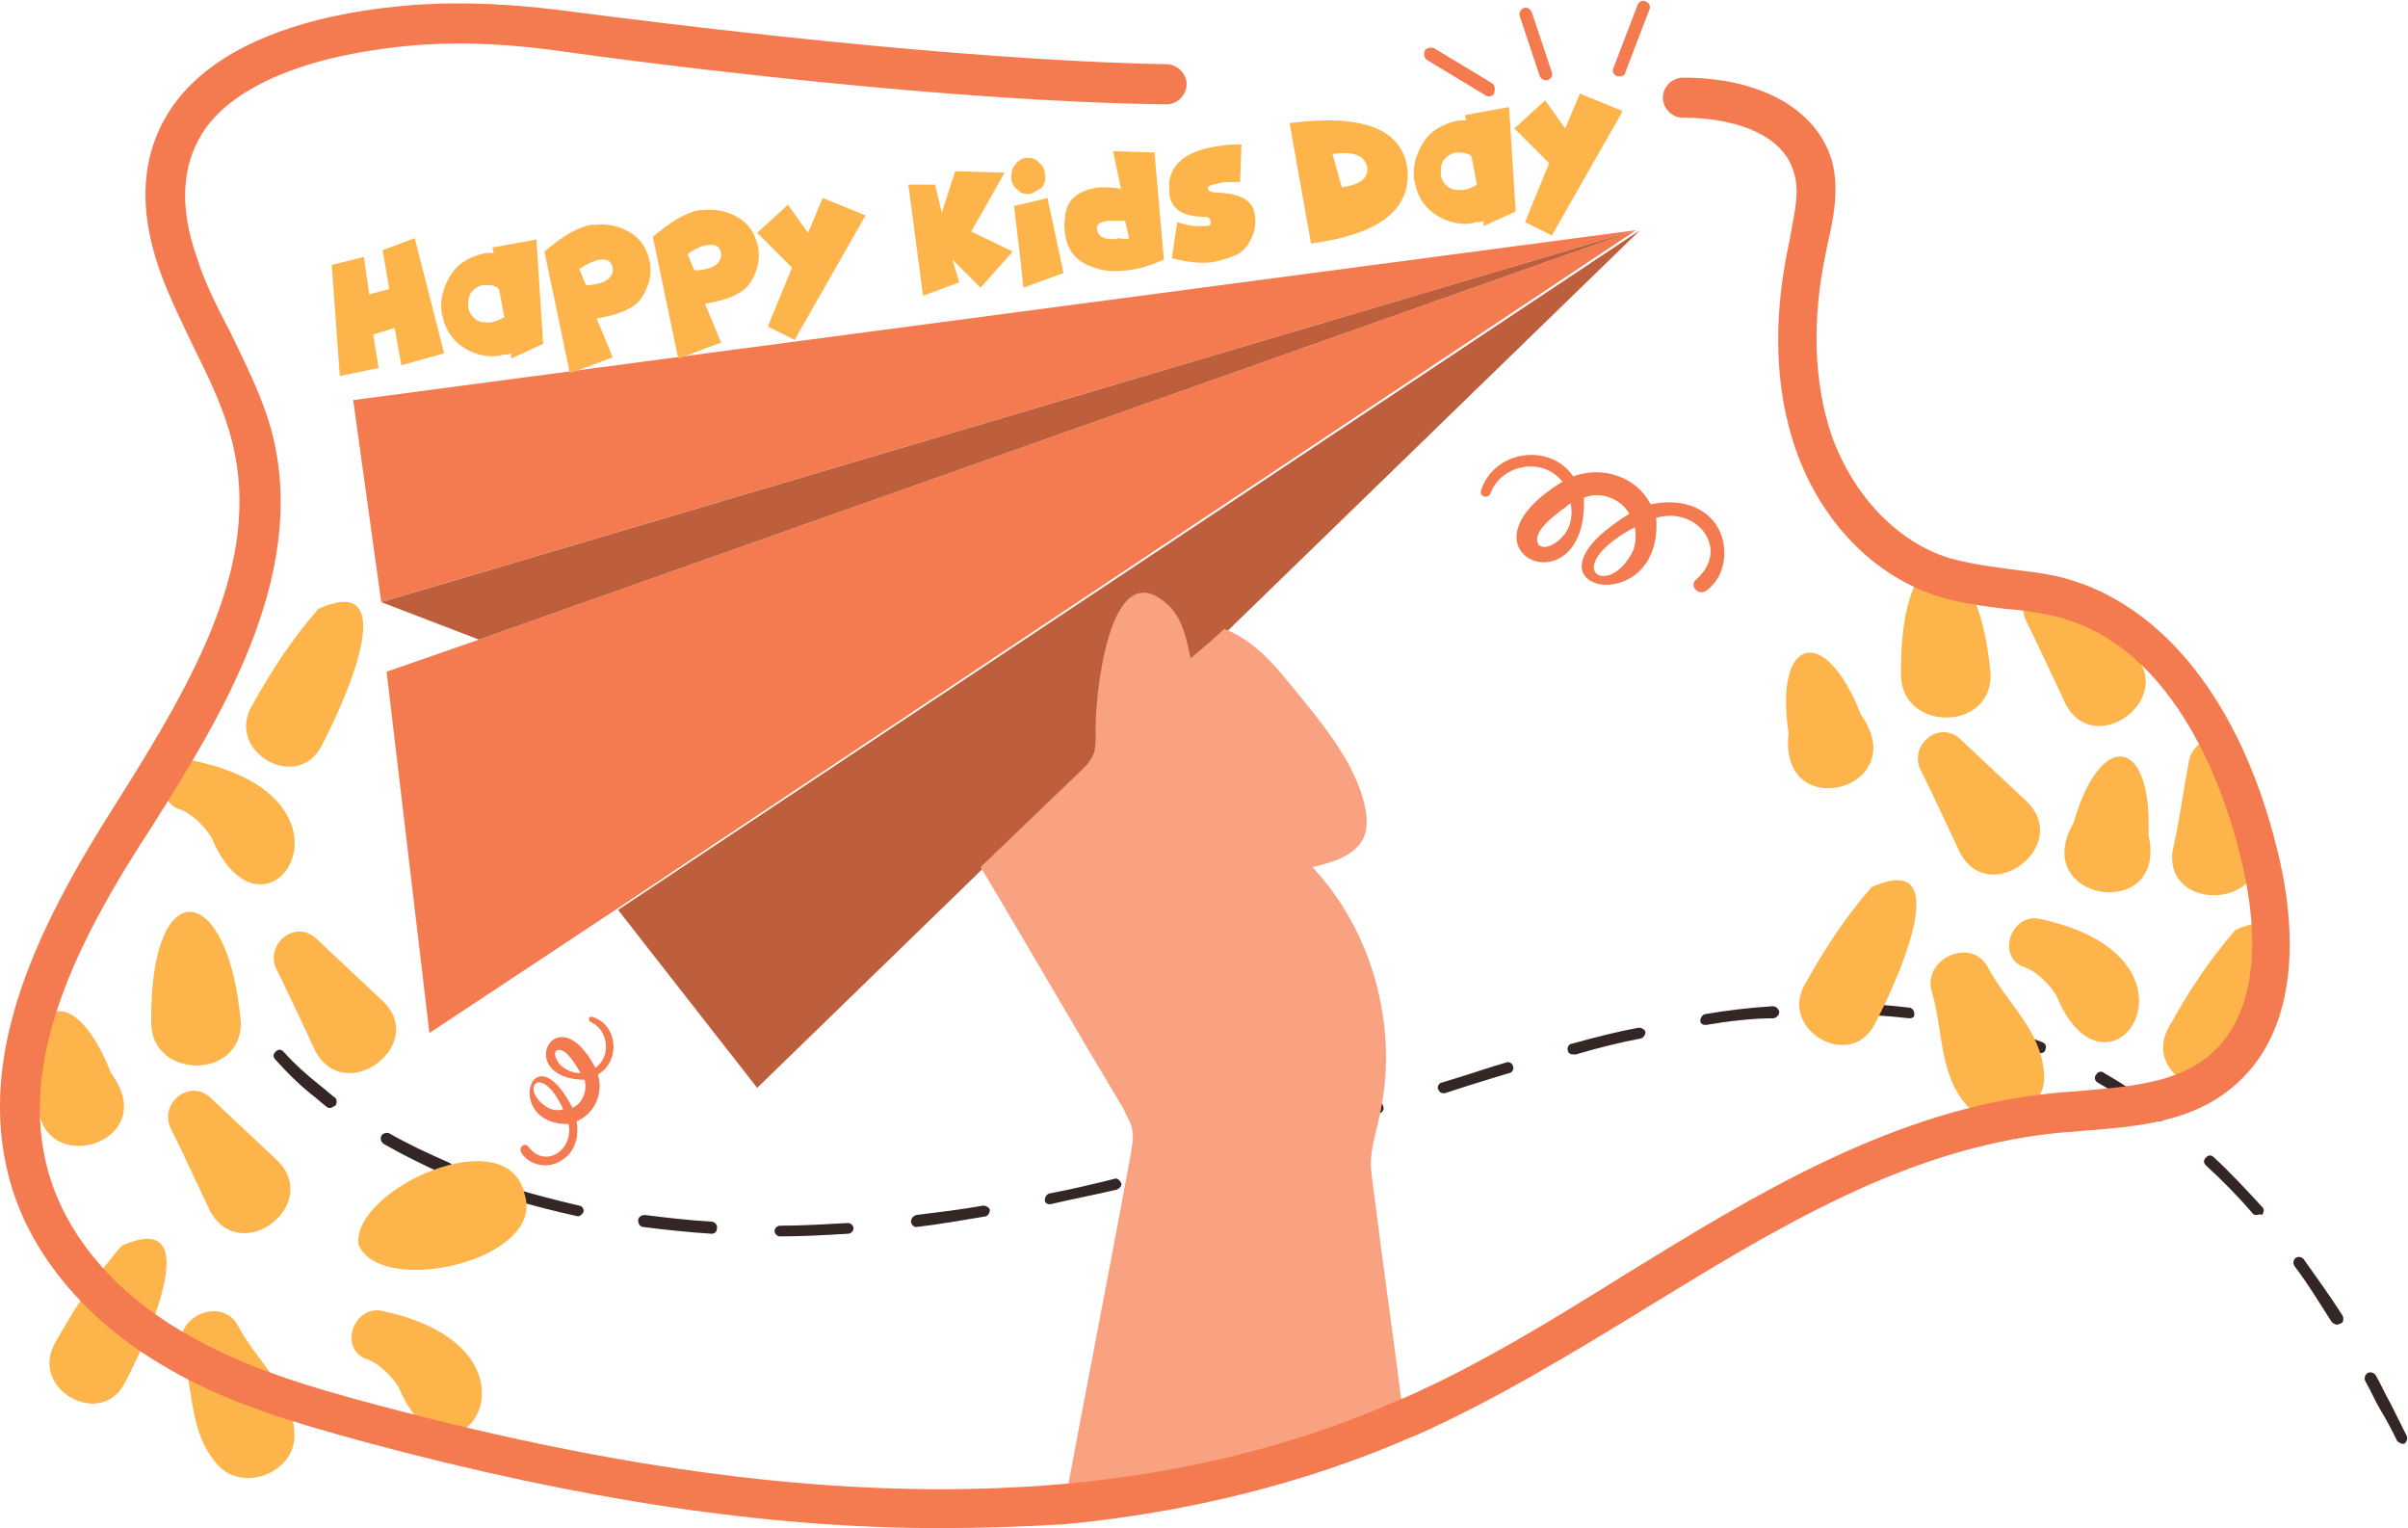 <?xml version="1.0" encoding="utf-8"?>
<!-- Generator: Adobe Illustrator 25.2.1, SVG Export Plug-In . SVG Version: 6.00 Build 0)  -->
<svg version="1.1" id="Layer_1" xmlns="http://www.w3.org/2000/svg" xmlns:xlink="http://www.w3.org/1999/xlink" x="0px" y="0px"
	 viewBox="0 0 180 114.2" style="enable-background:new 0 0 180 114.2;" xml:space="preserve">
<style type="text/css">
	.st0{fill:#FFC95E;}
	.st1{fill:#F89521;}
	.st2{fill:#EB0D8C;}
	.st3{fill:#F47A50;}
	.st4{fill:#342624;}
	.st5{fill:#BD5F3D;}
	.st6{fill:#F8A282;}
	.st7{fill:#FCB44B;}
	.st8{fill:#E55365;}
	.st9{fill:#85C54E;}
	.st10{fill:#010101;}
	.st11{fill:#FBBF9D;}
	.st12{fill:#F47536;}
	.st13{fill:#209DD8;}
	.st14{fill:#E982B5;}
	.st15{fill:#F7B132;}
	.st16{fill:#FAE807;}
	.st17{fill:#3D3D3C;}
	.st18{fill:#E4215D;}
	.st19{fill:#44C8F5;}
	.st20{fill:#FDB92E;}
	.st21{fill:#FFFFFF;}
	.st22{fill:#9C2E8C;}
	.st23{fill:#61318E;}
	.st24{fill:#1F82C2;}
	.st25{fill:#F3C7D6;}
	.st26{fill:#923D83;}
	.st27{fill:#3F5691;}
	.st28{fill:#EF8032;}
	.st29{fill:#FEFEFE;}
	.st30{fill:#FAF6F2;}
	.st31{fill:#93C04C;}
	.st32{fill:#EE5B27;}
	.st33{fill:none;stroke:#FFE8C2;stroke-miterlimit:10;}
	.st34{fill:none;stroke:#000000;stroke-miterlimit:10;}
</style>
<g>
	<g>
		<path class="st3" d="M128.2,39.1c-1.1-1.5-3.1-1.8-4.8-1.4c-1.1-2.1-3.6-2.9-5.8-2.1c-1.8-2.6-6-1.9-6.9,1.1
			c-0.1,0.4,0.5,0.6,0.7,0.2c0.8-2.2,3.9-2.8,5.4-0.9c-8.7,5.3,1.9,9.8,1.6,1.2c1.2-0.5,2.7,0,3.4,1.2c-9.3,5.7,2.6,8.2,2,0.3
			c3-0.9,5.6,2.3,3,4.6c-0.6,0.5,0.2,1.3,0.8,0.8C129.1,43,129.3,40.6,128.2,39.1 M116.8,40.1c-0.3,0.4-1.3,1.1-1.8,0.6
			c-0.6-1.1,1.7-2.5,2.4-3.1C117.6,38.5,117.4,39.5,116.8,40.1 M122.1,41.1c-1.8,3.8-5.7,1.4,0.1-1.7
			C122.3,39.9,122.3,40.5,122.1,41.1"/>
	</g>
	<g>
		<path class="st3" d="M42,86.7c1-0.6,1.3-1.8,1.1-2.9c1.4-0.6,2-2.1,1.6-3.5c1.7-1,1.5-3.7-0.4-4.3c-0.3-0.1-0.4,0.3-0.1,0.4
			c1.3,0.6,1.5,2.6,0.3,3.4c-2.9-5.6-6.2,0.8-0.8,0.9c0.2,0.8-0.1,1.7-0.9,2.1c-3.1-6-5.2,1.3-0.3,1.2c0.4,1.9-1.7,3.4-3,1.7
			c-0.3-0.4-0.8,0.1-0.5,0.5C39.6,87.1,41,87.4,42,86.7 M41.9,79.6c-0.2-0.2-0.6-0.8-0.3-1.1c0.7-0.3,1.5,1.2,1.8,1.7
			C42.9,80.2,42.3,80,41.9,79.6 M41,82.8c-2.3-1.3-0.6-3.6,1.1,0.1C41.8,83,41.4,83,41,82.8"/>
	</g>
	<g>
		<path class="st4" d="M179.6,107.9c-0.1,0-0.3-0.1-0.4-0.2c-0.4-0.8-0.8-1.6-1.3-2.4c-0.4-0.7-0.7-1.4-1.1-2.1
			c-0.1-0.2,0-0.5,0.2-0.6c0.2-0.1,0.5,0,0.6,0.2c0.4,0.7,0.7,1.4,1.1,2.1c0.4,0.8,0.8,1.6,1.2,2.4c0.1,0.2,0,0.5-0.2,0.6
			C179.7,107.9,179.6,107.9,179.6,107.9 M174.7,99c-0.1,0-0.3-0.1-0.4-0.2c-0.9-1.4-1.8-2.9-2.8-4.2c-0.1-0.2-0.1-0.4,0.1-0.6
			c0.2-0.1,0.4-0.1,0.6,0.1c1,1.4,2,2.8,2.9,4.2c0.1,0.2,0.1,0.5-0.1,0.6C174.9,98.9,174.8,99,174.7,99 M58.3,92.4
			c-0.2,0-0.4-0.2-0.4-0.4c0-0.2,0.2-0.4,0.4-0.4c1.6,0,3.3-0.1,5.1-0.2c0.2,0,0.4,0.2,0.4,0.4c0,0.2-0.2,0.4-0.4,0.4
			C61.7,92.3,60,92.4,58.3,92.4L58.3,92.4z M53.2,92.2C53.2,92.2,53.2,92.2,53.2,92.2c-1.7-0.1-3.5-0.3-5.1-0.5
			c-0.2,0-0.4-0.2-0.4-0.5c0-0.2,0.2-0.4,0.5-0.4c1.6,0.2,3.3,0.4,5,0.5c0.2,0,0.4,0.2,0.4,0.4C53.6,92.1,53.4,92.2,53.2,92.2
			 M68.5,91.7c-0.2,0-0.4-0.2-0.4-0.4c0-0.2,0.1-0.4,0.4-0.5c1.6-0.2,3.3-0.4,5-0.7c0.2,0,0.4,0.1,0.5,0.3c0,0.2-0.1,0.4-0.3,0.5
			C71.9,91.2,70.2,91.5,68.5,91.7C68.5,91.7,68.5,91.7,68.5,91.7 M43.2,90.9C43.1,90.9,43.1,90.9,43.2,90.9c-1.8-0.4-3.4-0.8-5-1.3
			c-0.2-0.1-0.3-0.3-0.3-0.5c0.1-0.2,0.3-0.3,0.5-0.3c1.6,0.5,3.2,0.9,4.9,1.3c0.2,0,0.4,0.3,0.3,0.5C43.5,90.8,43.3,90.9,43.2,90.9
			 M168.7,90.8c-0.1,0-0.2,0-0.3-0.1c-1.1-1.3-2.3-2.5-3.5-3.6c-0.2-0.2-0.2-0.4,0-0.6c0.2-0.2,0.4-0.2,0.6,0
			c1.2,1.1,2.4,2.4,3.6,3.7c0.2,0.2,0.1,0.4,0,0.6C168.9,90.7,168.8,90.8,168.7,90.8 M78.5,90c-0.2,0-0.4-0.1-0.4-0.3
			c0-0.2,0.1-0.4,0.3-0.5c1.6-0.3,3.3-0.7,4.9-1.1c0.2-0.1,0.4,0.1,0.5,0.3c0.1,0.2-0.1,0.4-0.3,0.5C81.8,89.3,80.2,89.6,78.5,90
			C78.5,90,78.5,90,78.5,90 M33.5,87.8c-0.1,0-0.1,0-0.2,0c-1.6-0.7-3.2-1.5-4.6-2.3c-0.2-0.1-0.3-0.4-0.2-0.6
			c0.1-0.2,0.4-0.3,0.6-0.2c1.4,0.8,2.9,1.5,4.5,2.2c0.2,0.1,0.3,0.3,0.2,0.5C33.8,87.7,33.6,87.8,33.5,87.8 M88.4,87.6
			c-0.2,0-0.4-0.1-0.4-0.3c-0.1-0.2,0.1-0.5,0.3-0.5c1.6-0.4,3.3-0.9,4.9-1.4c0.2-0.1,0.5,0.1,0.5,0.3c0.1,0.2-0.1,0.5-0.3,0.5
			c-1.6,0.5-3.3,0.9-4.9,1.4C88.4,87.6,88.4,87.6,88.4,87.6 M98.1,84.7c-0.2,0-0.3-0.1-0.4-0.3c-0.1-0.2,0.1-0.5,0.3-0.5
			c1.6-0.5,3.2-1,4.9-1.5c0.2-0.1,0.5,0.1,0.5,0.3c0.1,0.2-0.1,0.5-0.3,0.5c-1.6,0.5-3.2,1-4.9,1.5C98.2,84.7,98.2,84.7,98.1,84.7
			 M161.3,83.8c-0.1,0-0.2,0-0.3-0.1c-1.4-1-2.8-2-4.2-2.8c-0.2-0.1-0.3-0.4-0.1-0.6c0.1-0.2,0.4-0.3,0.6-0.1
			c1.4,0.8,2.9,1.8,4.3,2.9c0.2,0.1,0.2,0.4,0.1,0.6C161.6,83.8,161.4,83.8,161.3,83.8 M24.7,82.8c-0.1,0-0.2,0-0.3-0.1
			c-0.4-0.3-0.7-0.6-1.1-0.9c-1-0.8-1.9-1.7-2.7-2.6c-0.2-0.2-0.2-0.4,0-0.6c0.2-0.2,0.4-0.2,0.6,0c0.8,0.9,1.7,1.7,2.7,2.5
			c0.4,0.3,0.7,0.6,1.1,0.9c0.2,0.1,0.2,0.4,0.1,0.6C24.9,82.7,24.8,82.8,24.7,82.8 M107.9,81.7c-0.2,0-0.3-0.1-0.4-0.3
			c-0.1-0.2,0.1-0.5,0.3-0.5c1.3-0.4,2.6-0.8,3.8-1.2l1-0.3c0.2-0.1,0.5,0.1,0.5,0.3c0.1,0.2-0.1,0.5-0.3,0.5l-1,0.3
			c-1.3,0.4-2.6,0.8-3.8,1.2C107.9,81.7,107.9,81.7,107.9,81.7 M117.6,78.8c-0.2,0-0.4-0.1-0.4-0.3c-0.1-0.2,0.1-0.5,0.3-0.5
			c1.8-0.5,3.4-0.9,5-1.2c0.2,0,0.4,0.1,0.5,0.3c0,0.2-0.1,0.4-0.3,0.5c-1.6,0.3-3.2,0.7-4.9,1.2C117.7,78.8,117.7,78.8,117.6,78.8
			 M152.6,78.7c-0.1,0-0.1,0-0.2,0c-1.3-0.6-2.7-1-4-1.4c-0.3-0.1-0.5-0.1-0.8-0.2c-0.2-0.1-0.4-0.3-0.3-0.5
			c0.1-0.2,0.3-0.4,0.5-0.3c0.3,0.1,0.5,0.1,0.8,0.2c1.4,0.4,2.8,0.9,4.1,1.4c0.2,0.1,0.3,0.3,0.2,0.5
			C152.9,78.6,152.7,78.7,152.6,78.7 M127.5,76.6c-0.2,0-0.4-0.1-0.4-0.3c0-0.2,0.1-0.4,0.3-0.5c1.7-0.3,3.5-0.5,5.1-0.6
			c0.2,0,0.4,0.1,0.5,0.4c0,0.2-0.1,0.4-0.4,0.5C131,76.1,129.3,76.3,127.5,76.6C127.6,76.6,127.6,76.6,127.5,76.6 M142.7,76.1
			C142.7,76.1,142.7,76.1,142.7,76.1c-1.7-0.2-3.4-0.3-5.1-0.3c-0.2,0-0.4-0.2-0.4-0.4c0-0.2,0.2-0.4,0.4-0.4c1.8,0,3.5,0.1,5.1,0.3
			c0.2,0,0.4,0.2,0.4,0.5C143.1,76,143,76.1,142.7,76.1"/>
	</g>
	<g>
		<polygon class="st5" points="122.6,17.2 56.6,81.3 46.2,68 		"/>
	</g>
	<g>
		<polygon class="st3" points="122.3,17.2 46,68 32.1,77.2 28.9,50.2 35.8,47.8 		"/>
	</g>
	<g>
		<polygon class="st3" points="122.3,17.2 33.2,43.6 28.5,45 26.4,29.9 		"/>
	</g>
	<g>
		<polygon class="st5" points="122.3,17.2 35.8,47.8 28.5,45 		"/>
	</g>
	<g>
		<path class="st6" d="M79.6,112.3c1.6-8.6,3.3-17.2,4.9-25.9c0.1-0.7,0.3-1.4,0.1-2.1c-0.1-0.5-0.4-0.9-0.6-1.4
			c-3.6-6-7.1-12.1-10.7-18.1c2.5-2.4,5-4.8,7.5-7.2c0.4-0.4,0.8-0.8,1-1.4c0.1-0.4,0.1-0.9,0.1-1.4c-0.1-2.2,0.9-13.8,5.4-9.6
			c1.1,1,1.4,2.6,1.7,4c0.8-0.7,1.7-1.4,2.5-2.2c2.2,0.8,3.9,2.8,5.4,4.7c1.8,2.2,3.8,4.6,4.8,7.4c0.4,1.2,0.8,2.8,0,3.9
			c-0.8,1.1-2.3,1.5-3.6,1.8c4.6,4.9,6.5,12.2,5,18.7c-0.2,1-0.5,1.9-0.6,2.9c-0.1,0.9,0.1,1.8,0.2,2.7c0.7,5.6,1.5,11.1,2.2,16.7
			C96.9,109.4,88.3,111.6,79.6,112.3z"/>
	</g>
	<g>
		<path class="st7" d="M9.1,93.1c-2,2.3-3.5,4.6-5,7.3c-1.9,3.4,3.4,6.4,5.2,3C10.6,101,15.8,90.1,9.1,93.1"/>
	</g>
	<g>
		<path class="st7" d="M23.8,45.5c-2,2.3-3.5,4.6-5,7.3c-1.9,3.4,3.4,6.4,5.2,3C25.3,53.4,30.5,42.5,23.8,45.5"/>
	</g>
	<g>
		<path class="st7" d="M20.7,86.7c-1.6-1.5-3.2-3-4.9-4.6c-1.6-1.6-4,0.4-3,2.3c1,2,1.9,4,2.9,6.1C18,94.7,24.1,90,20.7,86.7"/>
	</g>
	<g>
		<path class="st7" d="M28.6,74.8c-1.6-1.5-3.2-3-4.9-4.6c-1.6-1.6-4,0.4-3,2.3c1,2,1.9,4,2.9,6.1C25.9,82.7,32,78,28.6,74.8"/>
	</g>
	<g>
		<path class="st7" d="M17.8,99.1c-1.2-2.3-4.9-0.7-4.2,1.8c0.9,3,0.5,6.2,2.7,8.6c1.9,2.1,5.9,0.5,5.7-2.4
			C21.9,103.8,19.3,101.9,17.8,99.1"/>
	</g>
	<g>
		<path class="st7" d="M39.2,89.2c-1.3-5.6-12.9-0.3-12.4,3.8C28.4,97,40.9,94.2,39.2,89.2"/>
	</g>
	<g>
		<path class="st7" d="M18,76.4c-0.9-10.6-6.8-11.4-6.7,0C11.3,80.7,18.1,80.7,18,76.4"/>
	</g>
	<g>
		<path class="st7" d="M8.3,80.2c-2.7-6.9-6.5-5.8-5.4,1.4C2.1,88.4,12.4,85.7,8.3,80.2"/>
	</g>
	<g>
		<path class="st7" d="M28.7,98c-2.1-0.6-3.4,2.5-1.5,3.5c1.2,0.3,2.5,1.8,2.7,2.4C33.9,112.9,42,100.9,28.7,98"/>
	</g>
	<g>
		<path class="st7" d="M139.9,66.3c-2,2.3-3.5,4.6-5,7.3c-1.9,3.4,3.4,6.4,5.2,3C141.4,74.2,146.6,63.3,139.9,66.3"/>
	</g>
	<g>
		<path class="st7" d="M167.1,69.5c-2,2.3-3.5,4.6-5,7.3c-1.9,3.4,3.4,6.4,5.2,3C168.6,77.4,173.9,66.5,167.1,69.5"/>
	</g>
	<g>
		<path class="st7" d="M151.5,59.9c-1.6-1.5-3.2-3-4.9-4.6c-1.6-1.6-4,0.4-3,2.3c1,2,1.9,4,2.9,6.1
			C148.7,67.9,154.9,63.2,151.5,59.9"/>
	</g>
	<g>
		<path class="st7" d="M159.4,48.8c-1.6-1.5-3.2-3-4.9-4.6c-1.6-1.6-4,0.4-3,2.3c1,2,1.9,4,2.9,6.1
			C156.6,56.8,162.8,52.1,159.4,48.8"/>
	</g>
	<g>
		<path class="st7" d="M168.7,63.3c-0.5-2.2-0.9-4.3-1.3-6.5c-0.4-2.2-3.5-2-3.8,0.2c-0.4,2.2-0.7,4.4-1.2,6.6
			C161.8,68.2,169.6,67.9,168.7,63.3"/>
	</g>
	<g>
		<path class="st7" d="M148.6,72.3c-1.2-2.3-4.9-0.7-4.2,1.8c0.9,3,0.5,6.2,2.7,8.6c1.9,2.1,5.9,0.5,5.7-2.4
			C152.6,77,150.1,75.1,148.6,72.3"/>
	</g>
	<g>
		<path class="st7" d="M148.8,50.4c-0.9-10.6-6.8-11.4-6.7,0C142.1,54.7,148.9,54.7,148.8,50.4"/>
	</g>
	<g>
		<path class="st7" d="M139.1,53.4c-2.7-6.9-6.5-5.8-5.4,1.4C132.9,61.7,143.1,59,139.1,53.4"/>
	</g>
	<g>
		<path class="st7" d="M160.6,62.4c0.3-7.4-3.6-7.9-5.6-0.9C151.6,67.4,162.1,69,160.6,62.4"/>
	</g>
	<g>
		<path class="st7" d="M152.6,68.7c-2.1-0.6-3.4,2.5-1.5,3.5c1.2,0.3,2.5,1.8,2.7,2.4C157.7,83.6,165.9,71.6,152.6,68.7"/>
	</g>
	<g>
		<path class="st7" d="M14.7,56.9c-2.1-0.6-3.4,2.5-1.5,3.5c1.2,0.3,2.5,1.8,2.7,2.4C19.9,71.8,28,59.8,14.7,56.9"/>
	</g>
	<g>
		<path class="st3" d="M70.1,114.2c-12.7,0-26.7-2.1-42.7-6.4c-5.1-1.4-10.5-2.9-15.3-5.8c-5.4-3.2-9.3-7.7-11-12.6
			c-3.4-9.9,1.6-20,7.6-29.4c6-9.5,10.8-18,8.7-26.8c-0.6-2.5-1.7-4.8-2.9-7.2c-0.9-1.9-1.9-3.9-2.6-5.9c-1.6-4.6-1.3-8.5,0.7-11.7
			C16,3,23.7,1.1,29.5,0.5c3.7-0.4,7.7-0.3,11.9,0.2c8.5,1.1,29.9,3.8,45.8,4.1c0.8,0,1.5,0.7,1.5,1.5c0,0.8-0.7,1.5-1.5,1.5
			C71.1,7.6,49.5,4.9,41,3.7c-3.9-0.5-7.6-0.6-11.2-0.2C22.5,4.3,17.2,6.6,15.1,10c-1.5,2.4-1.7,5.5-0.4,9.2
			c0.6,1.9,1.5,3.7,2.5,5.6c1.2,2.5,2.5,5,3.2,7.8c2.6,10.7-4.1,21.3-9,29.1C5.7,70.4,0.9,79.8,3.9,88.5c1.5,4.3,4.9,8.2,9.7,11
			c4.5,2.7,9.7,4.2,14.6,5.5c19.8,5.3,36.5,7.2,51.3,5.9c9-0.8,17.4-2.9,24.9-6.2l0.5-0.2c5.7-2.5,11.2-5.9,16.5-9.2
			c9.9-6.1,20.2-12.4,32-13.6c0.8-0.1,1.6-0.1,2.4-0.2c3.5-0.3,6.8-0.6,9.2-2.5c4.5-3.6,3.5-10.9,2.5-14.9
			c-1.1-4.6-4.7-15.7-13.7-18c-1.2-0.3-2.5-0.5-3.9-0.6c-1.6-0.2-3.2-0.4-4.9-0.9c-4.9-1.5-8.9-5.6-10.8-11.1
			c-1.5-4.4-1.7-9.5-0.5-15.2l0.1-0.5c0.2-1.2,0.5-2.4,0.5-3.5c0-0.6-0.1-1.2-0.3-1.7c-1-2.8-4.8-3.8-8.1-3.8c0,0-0.1,0-0.1,0
			c-0.8,0-1.5-0.7-1.5-1.5c0-0.8,0.7-1.5,1.5-1.5c5.6,0,9.7,2.2,11,5.8c0.3,0.8,0.4,1.7,0.4,2.6c0,1.4-0.3,2.8-0.6,4.1l-0.1,0.5
			c-1.1,5.2-0.9,9.8,0.4,13.7c1.6,4.5,4.9,8,8.8,9.2c1.4,0.4,2.8,0.6,4.3,0.8c1.4,0.2,2.8,0.3,4.3,0.7c7.4,2,13.2,9.3,15.9,20.2
			c1.2,4.7,2.3,13.4-3.5,18c-3.1,2.5-7.1,2.8-10.9,3.1c-0.8,0.1-1.5,0.1-2.3,0.2c-11.1,1.2-20.6,7-30.7,13.2
			c-5.4,3.3-11,6.7-16.8,9.3l-0.5,0.2c-7.8,3.4-16.5,5.6-25.8,6.5C76.6,114.1,73.4,114.2,70.1,114.2z"/>
	</g>
	<g>
		<g>
			<path class="st7" d="M27.9,25l0.4,2.5l-2.9,0.6l-0.6-8.3l2.4-0.6l0.4,2.8l1.5-0.4l-0.5-2.9l2.4-0.9l2.2,8.6L30,27.3l-0.5-2.8
				L27.9,25z"/>
		</g>
		<g>
			<path class="st7" d="M40.6,25.7l-2.4,1.1l0-0.4c-0.2,0.1-0.3,0.1-0.5,0.1c-0.2,0-0.3,0.1-0.5,0.1c-0.8,0.1-1.7-0.1-2.5-0.6
				c-0.8-0.5-1.4-1.3-1.6-2.3c0-0.1-0.1-0.3-0.1-0.4c-0.1-0.9,0.1-1.7,0.6-2.6c0.5-0.9,1.3-1.4,2.3-1.7c0.2,0,0.3-0.1,0.5-0.1
				c0.2,0,0.3,0,0.5,0l-0.1-0.4l3.3-0.6L40.6,25.7z M37.7,23.7l-0.4-2.1c0,0-0.1-0.1-0.1-0.1c-0.3-0.2-0.6-0.2-0.9-0.2
				c-0.1,0-0.1,0-0.2,0c-0.4,0.1-0.7,0.3-0.9,0.6c-0.2,0.3-0.2,0.6-0.2,0.9c0,0.1,0,0.1,0,0.2c0.1,0.4,0.3,0.7,0.6,0.9
				c0.3,0.2,0.6,0.2,0.9,0.2c0.1,0,0.1,0,0.2,0C37.1,24,37.4,23.9,37.7,23.7z"/>
		</g>
		<g>
			<path class="st7" d="M44.6,23.8l1.2,2.9l-3.2,1.2l-1.9-9.1c1.3-1.1,2.4-1.8,3.5-2c0.1,0,0.2,0,0.3,0c1-0.1,1.9,0.1,2.8,0.7
				c0.7,0.5,1.1,1.2,1.3,2.2l0,0.1c0.1,0.8-0.1,1.6-0.6,2.4C47.5,23,46.4,23.5,44.6,23.8L44.6,23.8z M43.3,20.1l0.5,1.2
				c0.1,0,0.2,0,0.3,0c1.1-0.1,1.6-0.5,1.7-1c0-0.1,0-0.2,0-0.3c-0.1-0.4-0.3-0.6-0.7-0.6c-0.1,0-0.2,0-0.3,0
				C44.4,19.5,43.9,19.7,43.3,20.1z"/>
		</g>
		<g>
			<path class="st7" d="M52.7,22.7l1.2,2.9l-3.2,1.2l-1.9-9.1c1.3-1.1,2.4-1.8,3.5-2c0.1,0,0.2,0,0.3,0c1-0.1,1.9,0.1,2.8,0.7
				c0.7,0.5,1.1,1.2,1.3,2.2l0,0.1c0.1,0.8-0.1,1.6-0.6,2.4C55.6,21.9,54.5,22.4,52.7,22.7L52.7,22.7z M51.4,19l0.5,1.2
				c0.1,0,0.2,0,0.3,0c1.1-0.1,1.6-0.5,1.7-1c0-0.1,0-0.2,0-0.3c-0.1-0.4-0.3-0.6-0.7-0.6c-0.1,0-0.2,0-0.3,0
				C52.4,18.4,51.9,18.6,51.4,19z"/>
		</g>
		<g>
			<path class="st7" d="M60.4,17.4l1.1-2.6l3.2,1.3l-5.3,9.3l-2-1l1.8-4.4l-2.6-2.6l2.3-2.1L60.4,17.4z"/>
		</g>
		<g>
			<path class="st7" d="M70.4,15.9l1-3.1l3.7,0.1l-2.5,4.4l3.1,1.5l-2.4,2.7l-2.1-2.1l0.5,1.7l-2.7,1l-1.1-8.3l2,0L70.4,15.9z"/>
		</g>
		<g>
			<path class="st7" d="M77,14.5c-0.3,0-0.7,0-0.9-0.3c-0.3-0.2-0.5-0.5-0.5-0.9c0-0.1,0-0.1,0-0.2c0-0.3,0.1-0.6,0.3-0.8
				c0.2-0.3,0.5-0.5,0.8-0.5c0.3,0,0.7,0,0.9,0.3c0.3,0.2,0.5,0.5,0.5,0.9c0.1,0.4,0,0.7-0.2,1C77.6,14.2,77.3,14.4,77,14.5z
				 M78.3,14.8l1.2,5.6l-3,1.1l-0.2-1.9l-0.5-4.2L78.3,14.8z"/>
		</g>
		<g>
			<path class="st7" d="M83.8,14.1l-0.6-2.8l3.1,0.1l0.7,8c-0.9,0.4-1.8,0.7-2.7,0.8c-0.9,0.1-1.7,0.1-2.5-0.2
				c-1.3-0.4-2-1.2-2.2-2.6c0-0.3-0.1-0.6,0-0.9c0-1.5,0.9-2.3,2.6-2.5C82.6,14,83.1,14,83.8,14.1L83.8,14.1z M84.4,17.8l-0.3-1.3
				c-0.6,0-1,0-1.3,0c-0.5,0.1-0.8,0.2-0.8,0.5c0,0,0,0.1,0,0.1c0,0.3,0.2,0.6,0.6,0.7c0.3,0.1,0.7,0.1,1.1,0
				C84,17.9,84.2,17.9,84.4,17.8z"/>
		</g>
		<g>
			<path class="st7" d="M90,16.2c-1.6,0-2.5-0.6-2.6-1.8c0-0.2,0-0.5,0-0.8c0.2-1.5,1.5-2.4,3.8-2.7c0.5-0.1,1-0.1,1.6-0.1l-0.1,2.8
				c-0.2,0-0.3,0-0.5,0c-0.4,0-0.8,0-1.1,0.1c-0.5,0.1-0.8,0.2-0.8,0.3c0,0,0,0,0,0.1l0,0c0,0.2,0.3,0.3,0.8,0.3
				c1.7,0.1,2.6,0.6,2.7,1.7c0.1,0.6,0,1.2-0.3,1.8c-0.3,0.6-0.7,1-1.2,1.2c-0.5,0.2-1.1,0.4-1.7,0.5c-0.9,0.1-1.8,0-3-0.3l0.4-2.7
				c0.6,0.2,1.1,0.3,1.6,0.3c0.2,0,0.3,0,0.5,0c0.3,0,0.4-0.1,0.4-0.2c0,0,0,0,0-0.1l0,0C90.5,16.3,90.3,16.2,90,16.2z"/>
		</g>
		<g>
			<path class="st7" d="M98,18.2l-1.6-9c5.4-0.7,8.4,0.4,8.8,3.4C105.5,15.6,103.2,17.5,98,18.2z M99.6,11.5l0.7,2.5l0,0
				c1.4-0.2,2-0.7,1.9-1.5C102,11.6,101.2,11.3,99.6,11.5z"/>
		</g>
		<g>
			<path class="st7" d="M113.3,15.8l-2.4,1.1l0-0.4c-0.2,0.1-0.3,0.1-0.5,0.1c-0.2,0-0.3,0.1-0.5,0.1c-0.8,0.1-1.7-0.1-2.5-0.6
				c-0.8-0.5-1.4-1.3-1.6-2.3c0-0.1-0.1-0.3-0.1-0.4c-0.1-0.9,0.1-1.7,0.6-2.6s1.3-1.4,2.3-1.7c0.2,0,0.3-0.1,0.5-0.1
				c0.2,0,0.3,0,0.5,0l-0.1-0.4l3.3-0.6L113.3,15.8z M110.4,13.8l-0.4-2.1c0,0-0.1-0.1-0.1-0.1c-0.3-0.2-0.6-0.2-0.9-0.2
				c-0.1,0-0.1,0-0.2,0c-0.4,0.1-0.7,0.3-0.9,0.6c-0.2,0.3-0.2,0.6-0.2,0.9c0,0.1,0,0.1,0,0.2c0.1,0.4,0.3,0.7,0.6,0.9
				c0.3,0.2,0.6,0.2,0.9,0.2c0.1,0,0.1,0,0.2,0C109.8,14.1,110.1,14,110.4,13.8z"/>
		</g>
		<g>
			<path class="st7" d="M117,9.6l1.1-2.6l3.2,1.3l-5.3,9.3l-2-1l1.8-4.4l-2.6-2.6l2.3-2.1L117,9.6z"/>
		</g>
	</g>
	<g>
		<path class="st3" d="M121.1,5.7c-0.1,0-0.1,0-0.2,0c-0.3-0.1-0.4-0.4-0.3-0.6l1.8-4.7c0.1-0.3,0.4-0.4,0.6-0.3
			c0.3,0.1,0.4,0.4,0.3,0.6l-1.8,4.7C121.5,5.6,121.3,5.7,121.1,5.7z"/>
	</g>
	<g>
		<path class="st3" d="M115.6,6c-0.2,0-0.4-0.1-0.5-0.3l-1.5-4.5c-0.1-0.3,0.1-0.5,0.3-0.6c0.3-0.1,0.5,0.1,0.6,0.3l1.5,4.5
			c0.1,0.3-0.1,0.5-0.3,0.6C115.7,6,115.6,6,115.6,6z"/>
	</g>
	<g>
		<path class="st3" d="M111.3,7.2c-0.1,0-0.2,0-0.3-0.1l-4.3-2.6c-0.2-0.1-0.3-0.4-0.2-0.7c0.1-0.2,0.4-0.3,0.7-0.2l4.3,2.6
			c0.2,0.1,0.3,0.4,0.2,0.7C111.7,7.1,111.5,7.2,111.3,7.2z"/>
	</g>
</g>
</svg>
